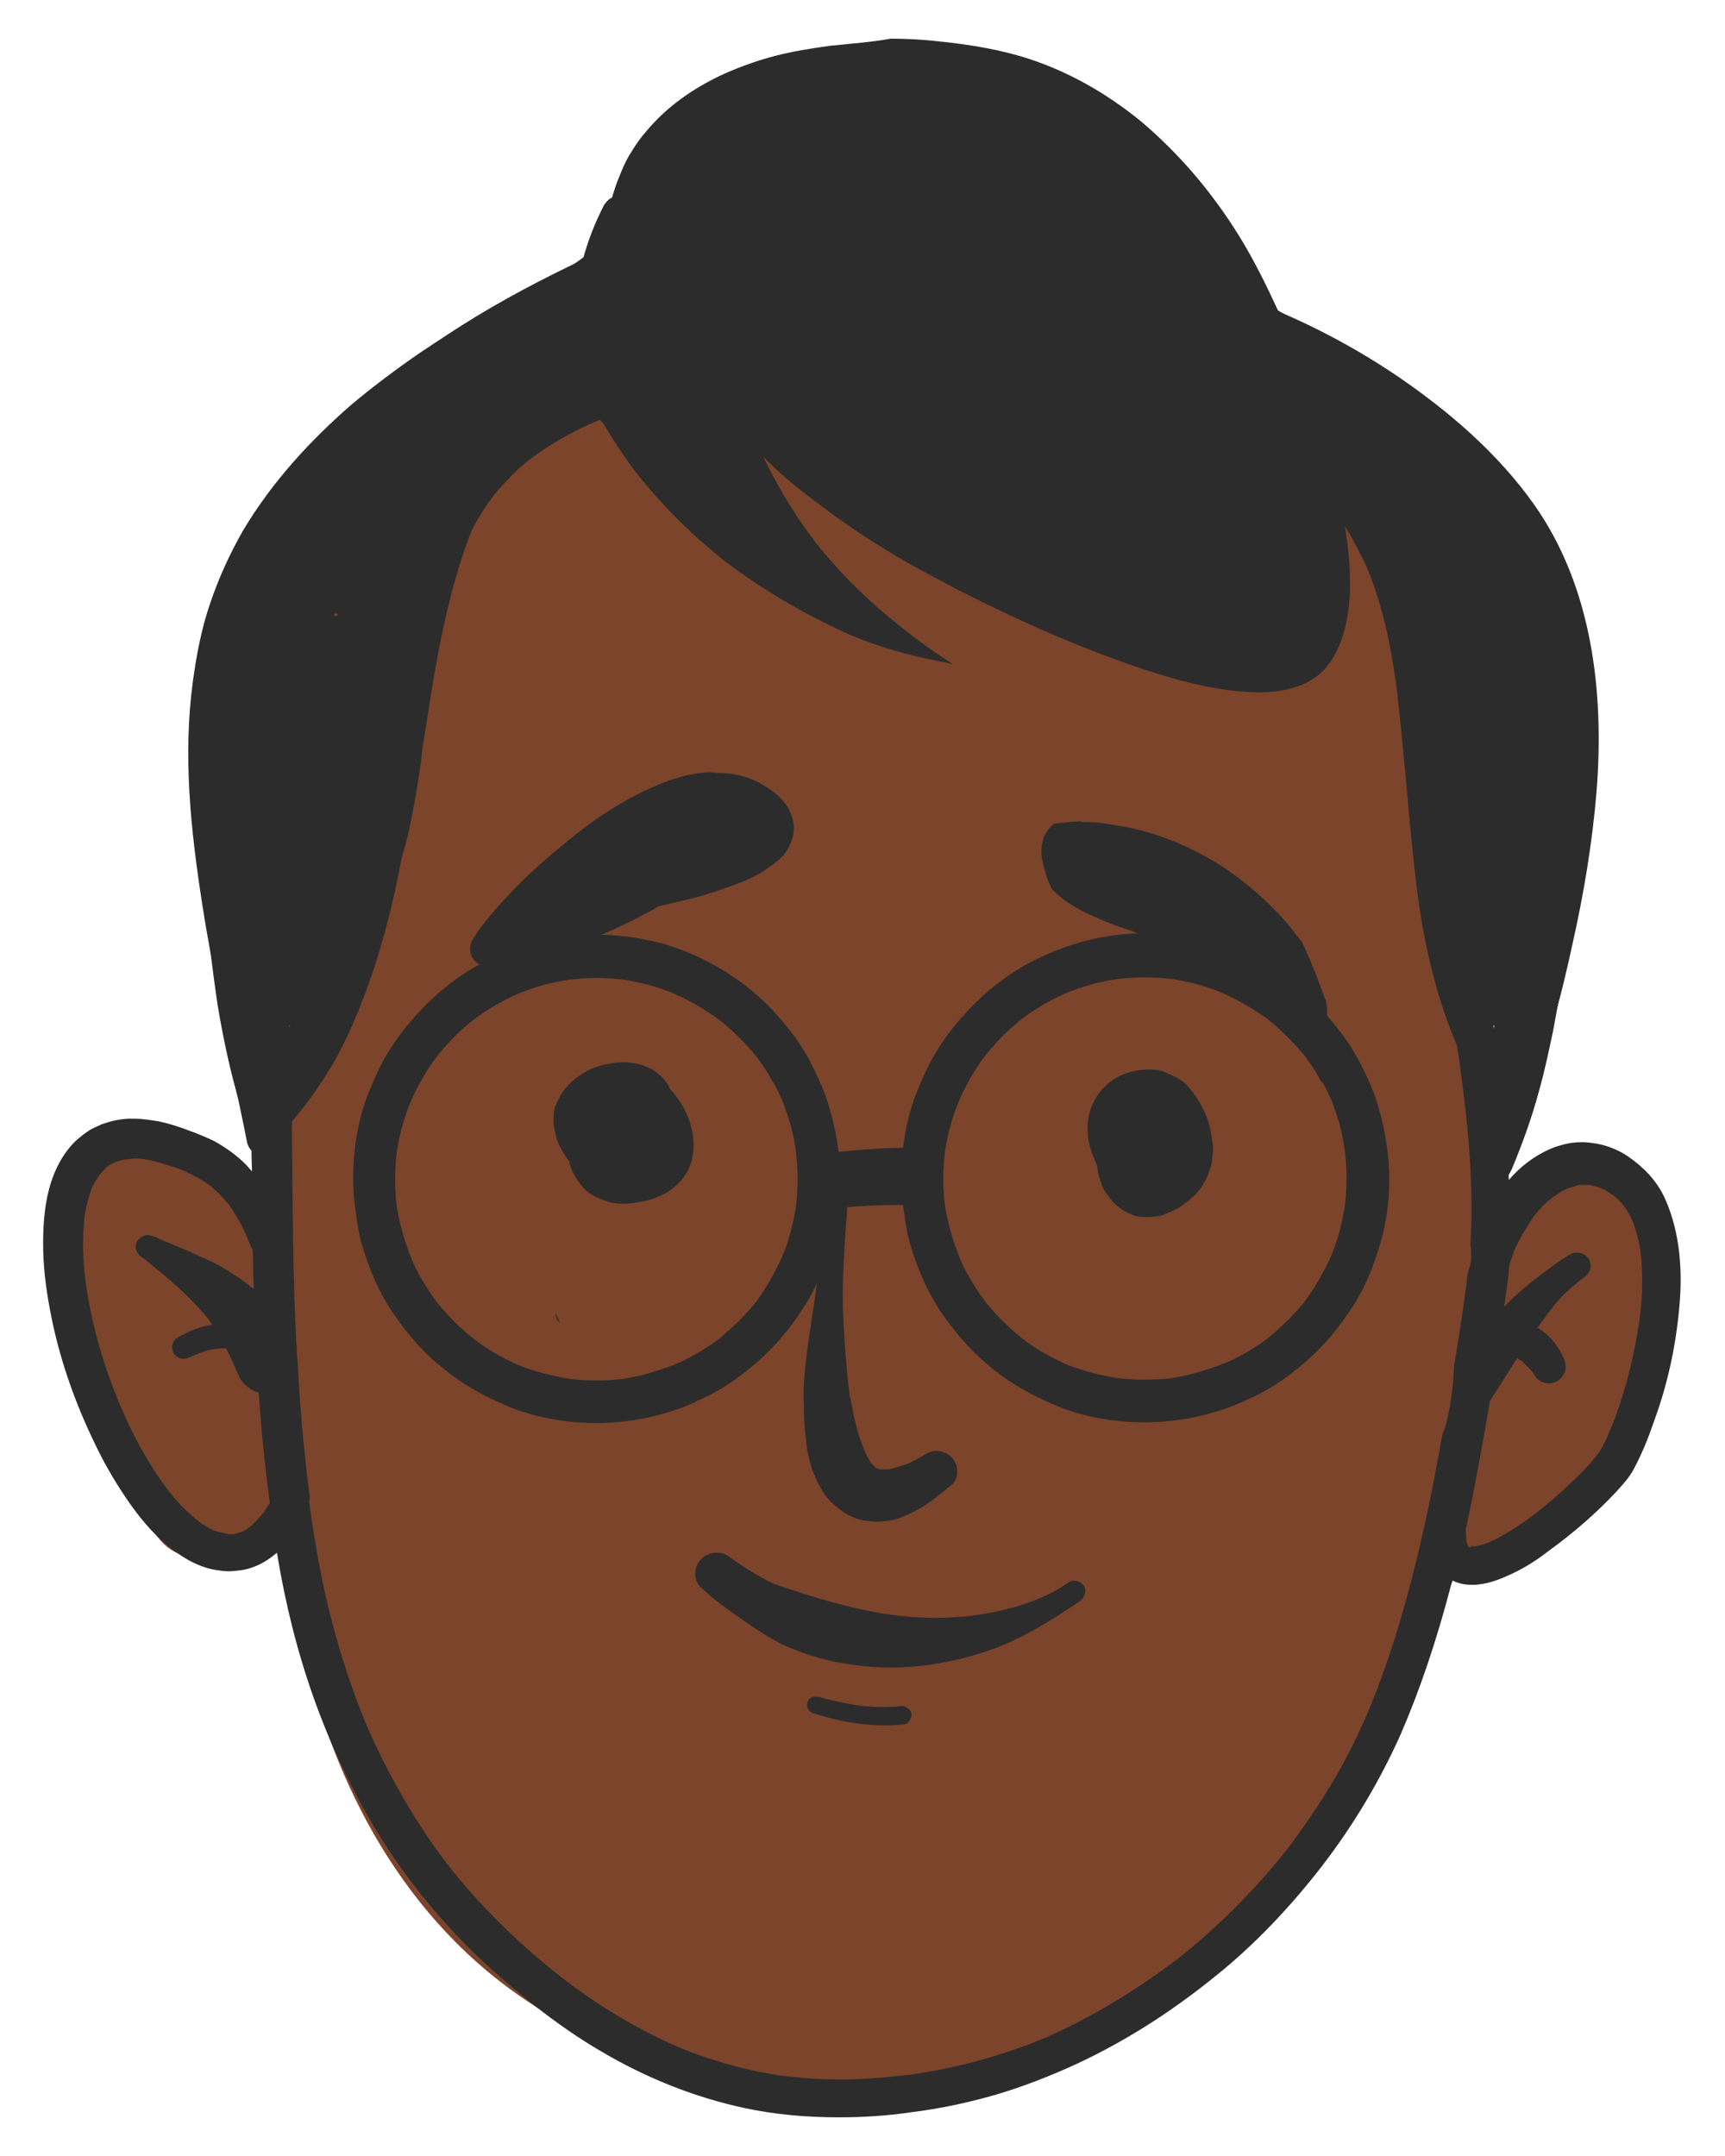 <svg width="24" height="30" viewBox="0 0 24 30" fill="none" xmlns="http://www.w3.org/2000/svg">
<path d="M20.5 7.5L14.5 4L8 5L3.5 9L4 16.5C4 16.5 1.5 15.5 1 16C0.5 16.5 1.5 19.5 2 21L2 21C2.5 22.5 4 21 4 21C4 23.667 5.5 29 11.5 29C17.5 29 19.667 24.5 20 22C23 22 23.5 17.5 23 16.5C22.6 15.7 21 16.5 20.5 17V7.5Z" fill="#7B442B"/>
<path d="M11.541 0.638C11.263 0.677 11.015 0.717 10.787 0.777C10.559 0.836 10.331 0.915 10.082 1.024C9.646 1.223 9.269 1.491 8.991 1.828C8.912 1.917 8.843 2.016 8.783 2.116C8.704 2.235 8.654 2.364 8.614 2.463C8.575 2.552 8.545 2.651 8.515 2.75C8.466 2.77 8.436 2.81 8.406 2.85C8.277 3.098 8.178 3.355 8.109 3.613C7.027 4.129 5.798 4.804 4.806 5.815C4.32 6.311 3.923 6.877 3.625 7.492C3.348 8.057 3.149 8.702 3.02 9.446C2.852 10.378 2.792 11.4 2.862 12.471C2.891 12.957 2.951 13.473 3.03 13.998C3.11 14.475 3.209 14.931 3.338 15.367C3.357 15.447 3.417 15.516 3.496 15.546C3.496 15.794 3.496 16.052 3.506 16.3C3.477 16.27 3.447 16.23 3.417 16.2C3.298 16.081 3.149 15.972 2.99 15.883C2.891 15.833 2.792 15.794 2.693 15.754L2.663 15.744C2.514 15.685 2.356 15.635 2.217 15.605C2.088 15.585 1.979 15.566 1.87 15.566C1.84 15.566 1.81 15.566 1.78 15.566C1.642 15.575 1.522 15.605 1.413 15.645C1.354 15.675 1.294 15.694 1.235 15.734C1.185 15.764 1.126 15.813 1.066 15.863C0.908 16.012 0.779 16.22 0.699 16.488C0.63 16.716 0.6 16.984 0.6 17.301C0.6 17.589 0.63 17.887 0.699 18.244C0.818 18.878 1.036 19.513 1.344 20.138C1.483 20.426 1.642 20.684 1.8 20.912C1.919 21.081 2.108 21.328 2.346 21.517C2.574 21.705 2.782 21.805 2.99 21.844C3.06 21.854 3.119 21.864 3.179 21.864C3.248 21.864 3.308 21.854 3.387 21.844C3.486 21.824 3.596 21.785 3.705 21.715C3.754 21.686 3.804 21.646 3.853 21.606C3.972 22.33 4.141 22.995 4.359 23.61C4.597 24.284 4.905 24.929 5.262 25.514C5.629 26.109 6.085 26.675 6.601 27.181C6.849 27.419 7.127 27.657 7.434 27.905C7.752 28.153 8.049 28.361 8.357 28.54C8.991 28.916 9.666 29.184 10.36 29.333C10.777 29.422 11.213 29.462 11.669 29.462C11.997 29.462 12.334 29.442 12.671 29.392C13.078 29.343 13.485 29.254 13.862 29.145C14.229 29.035 14.596 28.896 15.002 28.708C15.637 28.41 16.272 28.014 16.897 27.508C17.432 27.081 17.938 26.556 18.404 25.951C18.831 25.395 19.198 24.78 19.486 24.136C19.753 23.52 19.982 22.846 20.19 22.052L20.2 22.023L20.21 21.993C20.289 22.033 20.378 22.052 20.477 22.052H20.487C20.676 22.052 20.854 21.983 21.023 21.904C21.221 21.814 21.4 21.695 21.539 21.586C21.896 21.328 22.213 21.051 22.491 20.753C22.59 20.644 22.689 20.535 22.749 20.406C22.858 20.198 22.947 19.97 23.007 19.791C23.195 19.285 23.314 18.75 23.364 18.194C23.423 17.579 23.344 17.053 23.146 16.637C23.037 16.419 22.868 16.24 22.65 16.091C22.521 16.002 22.372 15.943 22.213 15.913C22.144 15.903 22.084 15.893 22.015 15.893C21.926 15.893 21.826 15.903 21.727 15.933C21.608 15.962 21.479 16.022 21.34 16.111C21.221 16.19 21.102 16.29 20.993 16.419C20.983 16.25 20.973 16.071 20.963 15.883C20.993 15.863 21.013 15.843 21.023 15.813C21.112 15.645 21.172 15.456 21.202 15.268C21.212 15.209 21.221 15.139 21.231 15.07C21.36 14.772 21.469 14.455 21.559 14.147C21.648 13.82 21.727 13.463 21.777 13.066C21.886 12.352 21.916 11.578 21.896 10.775C21.876 10.061 21.797 9.327 21.668 8.583C21.559 7.938 21.321 7.333 20.993 6.827C20.785 6.51 20.517 6.212 20.21 5.934C19.942 5.706 19.644 5.478 19.228 5.21C19.009 5.071 18.791 4.933 18.573 4.804C18.444 4.724 18.325 4.655 18.196 4.575C18.047 4.486 17.909 4.397 17.779 4.318C17.611 3.951 17.442 3.613 17.254 3.306C16.857 2.661 16.391 2.125 15.875 1.689C15.389 1.292 14.873 1.005 14.338 0.826C13.951 0.697 13.505 0.618 12.989 0.568C12.79 0.548 12.592 0.538 12.394 0.538C12.116 0.588 11.828 0.608 11.541 0.638ZM3.486 10.011C3.596 9.237 3.764 8.563 4.012 7.978C4.201 7.541 4.449 7.115 4.736 6.738C5.073 6.311 5.49 5.905 5.966 5.528C6.532 5.101 7.176 4.704 8.009 4.288C8 4.486 8 4.694 8.019 4.893C8.029 4.992 8.039 5.101 8.059 5.2C7.811 5.25 7.583 5.339 7.365 5.458C7.027 5.647 6.73 5.954 6.462 6.361C6.244 6.688 6.065 7.085 5.897 7.601C5.768 7.988 5.659 8.434 5.55 8.979C5.47 9.376 5.411 9.773 5.351 10.16C5.312 10.438 5.262 10.725 5.212 11.003C5.173 11.241 5.113 11.519 5.034 11.796C4.875 12.322 4.697 12.848 4.488 13.344C4.33 13.731 4.181 14.028 4.022 14.296C4.022 14.038 4.012 13.77 4.002 13.512C4.002 13.354 3.873 13.235 3.724 13.235C3.625 13.235 3.526 13.294 3.477 13.393C3.357 12.233 3.348 11.092 3.486 10.011ZM21.172 10.933C21.102 10.547 21.013 10.14 20.914 9.723C20.835 9.406 20.715 8.989 20.557 8.602C20.418 8.265 20.259 7.948 20.071 7.66C19.912 7.412 19.714 7.154 19.466 6.867C19.188 6.549 18.881 6.242 18.583 5.954L18.474 5.845L18.305 5.676C18.256 5.528 18.206 5.379 18.146 5.21L18.345 5.339C18.762 5.587 19.198 5.855 19.585 6.153C19.902 6.401 20.17 6.658 20.388 6.936C20.577 7.184 20.735 7.452 20.864 7.74C20.954 7.968 21.033 8.206 21.092 8.464C21.152 8.731 21.192 9.009 21.231 9.267V9.277V9.287V9.297V9.307V9.327V9.317C21.36 10.358 21.4 11.36 21.331 12.273C21.311 11.846 21.251 11.4 21.172 10.933ZM4.31 20.872V20.852V20.832C4.23 20.208 4.171 19.583 4.141 18.948C4.141 18.918 4.131 18.878 4.131 18.849C4.072 17.807 4.072 16.776 4.062 15.754V15.238C4.538 14.633 4.845 13.949 5.093 13.354C5.222 13.036 5.341 12.699 5.47 12.322C5.54 12.104 5.609 11.876 5.669 11.648C5.748 11.3 5.807 10.953 5.857 10.606L5.867 10.507L5.877 10.418C5.946 10.001 6.006 9.565 6.085 9.148C6.184 8.622 6.333 7.938 6.601 7.283C6.74 6.956 6.899 6.678 7.077 6.45C7.166 6.331 7.266 6.232 7.375 6.133C7.404 5.974 7.504 5.825 7.642 5.746C7.732 5.696 7.831 5.667 7.93 5.667C8.019 5.667 8.109 5.686 8.188 5.726C8.188 5.726 8.198 5.726 8.208 5.726V5.736C8.297 5.786 8.376 5.855 8.426 5.944C8.555 6.162 8.694 6.371 8.853 6.579C9.22 7.045 9.646 7.462 10.112 7.829C10.628 8.216 11.184 8.543 11.779 8.811C12.066 8.93 12.364 9.029 12.661 9.108C12.761 9.138 12.86 9.158 12.959 9.178C12.602 9.009 12.255 8.801 11.937 8.563C11.61 8.305 11.322 8.017 11.065 7.69C10.836 7.392 10.648 7.065 10.499 6.738C10.4 6.49 10.32 6.232 10.271 5.974C10.42 6.153 10.588 6.331 10.767 6.5C10.995 6.718 11.273 6.926 11.62 7.184C11.858 7.353 12.096 7.511 12.324 7.65C12.661 7.859 13.009 8.037 13.306 8.196C13.752 8.424 14.209 8.642 14.675 8.841C15.24 9.079 15.716 9.257 16.173 9.396C16.698 9.555 17.105 9.624 17.482 9.634H17.522C17.799 9.634 18.186 9.575 18.424 9.317C18.553 9.178 18.652 8.979 18.712 8.741C18.762 8.533 18.791 8.305 18.781 8.017C18.781 7.809 18.752 7.591 18.712 7.323C18.831 7.511 18.93 7.71 19.019 7.898C19.267 8.493 19.377 9.138 19.446 9.684V9.704V9.723C19.446 9.713 19.446 9.713 19.446 9.704C19.495 10.13 19.535 10.576 19.575 11.003C19.614 11.479 19.664 11.965 19.724 12.451C19.833 13.255 20.011 13.939 20.269 14.544C20.299 14.703 20.319 14.871 20.339 15.03C20.458 15.923 20.497 16.647 20.458 17.321C20.468 17.361 20.468 17.401 20.468 17.44C20.468 17.46 20.468 17.49 20.468 17.51C20.468 17.569 20.448 17.639 20.428 17.688C20.428 17.698 20.428 17.708 20.418 17.718V17.728C20.408 17.787 20.408 17.847 20.398 17.906C20.349 18.283 20.289 18.66 20.23 19.007C20.22 19.305 20.18 19.593 20.101 19.88C20.091 19.9 20.081 19.93 20.071 19.95C20.011 20.257 19.962 20.555 19.902 20.842C19.654 22.033 19.386 22.975 19.039 23.808C18.89 24.155 18.732 24.473 18.563 24.76C18.375 25.078 18.166 25.385 17.938 25.693C17.482 26.278 16.956 26.804 16.381 27.26C15.776 27.716 15.151 28.093 14.506 28.371C13.921 28.609 13.306 28.777 12.681 28.867C12.344 28.906 12.007 28.936 11.689 28.936C11.421 28.936 11.154 28.916 10.906 28.887C10.4 28.817 9.904 28.678 9.428 28.48C8.882 28.242 8.327 27.915 7.791 27.498C7.186 27.022 6.66 26.496 6.224 25.941C5.778 25.355 5.411 24.711 5.103 24.016C4.915 23.56 4.746 23.064 4.617 22.558C4.488 22.072 4.389 21.537 4.3 20.892V20.902V20.882L4.31 20.872ZM20.676 13.611C20.666 13.542 20.606 13.483 20.547 13.443C20.527 13.433 20.497 13.423 20.477 13.413C20.388 13.066 20.319 12.689 20.259 12.273C20.2 11.836 20.16 11.39 20.12 10.953C20.101 10.685 20.071 10.418 20.041 10.15C19.972 9.456 19.872 8.722 19.644 8.027L19.634 8.007L19.624 7.978C19.773 8.216 19.902 8.464 20.011 8.722C20.2 9.178 20.329 9.654 20.438 10.1C20.557 10.566 20.646 11.062 20.715 11.578C20.795 12.173 20.835 12.758 20.835 13.324C20.835 13.611 20.825 13.909 20.795 14.207C20.795 14.246 20.785 14.286 20.785 14.316C20.755 14.088 20.715 13.85 20.676 13.611ZM3.139 21.338C3.09 21.328 3.04 21.319 2.981 21.299C2.901 21.259 2.822 21.219 2.752 21.16C2.614 21.051 2.475 20.912 2.336 20.733C2.088 20.406 1.87 20.019 1.671 19.553C1.433 18.988 1.275 18.422 1.195 17.867C1.146 17.51 1.146 17.212 1.175 16.934C1.195 16.786 1.235 16.657 1.275 16.538C1.304 16.468 1.344 16.409 1.384 16.349C1.413 16.309 1.453 16.28 1.483 16.24C1.522 16.21 1.562 16.19 1.602 16.171C1.651 16.151 1.701 16.141 1.761 16.131C1.8 16.131 1.84 16.121 1.87 16.121C1.919 16.121 1.969 16.121 2.018 16.131C2.177 16.161 2.346 16.21 2.534 16.28C2.683 16.349 2.802 16.409 2.911 16.488C3.01 16.567 3.1 16.657 3.179 16.756C3.278 16.895 3.367 17.044 3.437 17.212C3.447 17.242 3.457 17.262 3.467 17.291C3.486 17.331 3.496 17.361 3.516 17.391C3.526 17.936 3.546 18.402 3.566 18.839C3.605 19.563 3.665 20.257 3.754 20.912C3.724 20.961 3.695 21.001 3.665 21.051C3.605 21.12 3.546 21.18 3.486 21.239C3.447 21.269 3.407 21.299 3.357 21.319C3.318 21.328 3.288 21.338 3.248 21.348C3.229 21.348 3.209 21.348 3.189 21.348C3.179 21.348 3.159 21.338 3.139 21.338ZM20.458 21.527H20.438L20.428 21.517C20.428 21.507 20.418 21.497 20.418 21.497C20.408 21.467 20.398 21.438 20.398 21.408C20.398 21.358 20.388 21.309 20.398 21.259C20.487 20.852 20.567 20.416 20.656 19.92C20.725 19.533 20.785 19.156 20.825 18.869L20.854 18.66C20.904 18.373 20.944 18.075 20.983 17.777C20.993 17.718 20.993 17.648 21.003 17.589C21.023 17.529 21.043 17.48 21.063 17.41C21.142 17.232 21.241 17.073 21.34 16.924C21.43 16.815 21.509 16.726 21.608 16.657C21.678 16.607 21.737 16.567 21.807 16.538C21.866 16.518 21.916 16.508 21.965 16.488C21.985 16.488 22.005 16.488 22.035 16.488C22.055 16.488 22.084 16.488 22.104 16.488C22.154 16.498 22.203 16.508 22.263 16.528C22.332 16.557 22.392 16.597 22.451 16.637C22.501 16.677 22.55 16.726 22.59 16.776C22.64 16.845 22.689 16.924 22.719 17.004C22.769 17.143 22.808 17.282 22.828 17.44C22.858 17.728 22.858 18.035 22.808 18.383C22.729 18.908 22.6 19.424 22.402 19.9C22.352 20.019 22.293 20.158 22.203 20.267C22.094 20.406 21.975 20.525 21.876 20.614C21.727 20.763 21.559 20.902 21.39 21.041C21.142 21.229 20.924 21.368 20.725 21.457C20.656 21.487 20.587 21.507 20.517 21.517C20.507 21.517 20.487 21.517 20.477 21.517L20.458 21.527Z" fill="#2C2C2C"/>
<path d="M9.993 5.488C9.924 5.508 9.864 5.557 9.834 5.617C9.805 5.676 9.785 5.766 9.805 5.825C9.953 6.232 10.132 6.629 10.34 7.006C10.539 7.372 10.777 7.71 11.035 8.027C11.263 8.315 11.521 8.573 11.798 8.821C12.076 8.94 12.374 9.039 12.661 9.108C12.86 9.158 13.048 9.198 13.246 9.237C13.236 9.227 13.227 9.217 13.207 9.207C12.989 9.069 12.78 8.92 12.582 8.761C12.126 8.404 11.699 7.997 11.342 7.541C10.985 7.075 10.697 6.559 10.469 6.024C10.42 5.905 10.37 5.785 10.33 5.666C10.301 5.597 10.271 5.538 10.201 5.508C10.162 5.488 10.112 5.468 10.062 5.468C10.033 5.478 10.013 5.478 9.993 5.488Z" fill="#2C2C2C"/>
<path d="M17.254 5.111C17.214 5.25 17.303 5.418 17.442 5.448C17.69 5.508 17.928 5.577 18.166 5.676C18.464 5.805 18.742 5.964 19 6.162C19.258 6.371 19.495 6.609 19.704 6.867C19.952 7.194 20.15 7.561 20.319 7.938C20.547 8.503 20.696 9.098 20.785 9.693C20.894 10.507 20.884 11.33 20.775 12.143C20.726 12.54 20.646 12.927 20.527 13.314C20.477 13.453 20.577 13.611 20.715 13.651C20.864 13.691 21.003 13.601 21.053 13.463C21.152 13.145 21.221 12.828 21.271 12.501C21.311 12.233 21.35 11.955 21.37 11.687C21.42 11.152 21.41 10.616 21.37 10.08C21.281 8.999 21.003 7.908 20.428 6.976C20.279 6.728 20.101 6.5 19.912 6.281C19.724 6.063 19.495 5.875 19.267 5.696C18.771 5.319 18.196 5.071 17.591 4.942C17.571 4.932 17.541 4.932 17.522 4.932C17.403 4.913 17.294 4.992 17.254 5.111ZM19.684 6.837C19.684 6.847 19.694 6.847 19.694 6.857C19.684 6.847 19.684 6.837 19.684 6.837ZM20.775 9.644C20.775 9.664 20.775 9.674 20.785 9.693C20.785 9.684 20.785 9.664 20.775 9.644ZM20.785 9.693C20.785 9.703 20.785 9.703 20.785 9.713C20.785 9.713 20.785 9.703 20.785 9.693Z" fill="#2C2C2C"/>
<path d="M18.087 5.686C17.988 5.786 17.978 5.974 18.087 6.073C18.563 6.49 19 6.946 19.396 7.452C19.674 7.819 19.932 8.206 20.16 8.612C20.23 8.741 20.408 8.781 20.537 8.712C20.666 8.632 20.706 8.464 20.636 8.335C20.349 7.839 20.031 7.363 19.664 6.916C19.307 6.48 18.91 6.073 18.484 5.696C18.424 5.647 18.365 5.617 18.295 5.617C18.206 5.607 18.137 5.637 18.087 5.686Z" fill="#2C2C2C"/>
<path d="M18.474 5.557C18.424 5.607 18.395 5.676 18.395 5.746C18.395 5.825 18.424 5.885 18.474 5.934C18.682 6.172 18.891 6.42 19.089 6.678C19.515 7.243 19.912 7.839 20.19 8.493C20.22 8.553 20.289 8.602 20.349 8.622C20.418 8.642 20.497 8.632 20.557 8.592C20.616 8.553 20.666 8.493 20.686 8.434C20.686 8.414 20.696 8.384 20.696 8.364C20.696 8.315 20.686 8.265 20.656 8.225C20.24 7.233 19.565 6.371 18.861 5.557C18.811 5.508 18.742 5.478 18.672 5.478C18.603 5.478 18.524 5.508 18.474 5.557ZM19.109 6.718C19.109 6.728 19.119 6.728 19.119 6.738C19.119 6.728 19.109 6.718 19.109 6.718Z" fill="#2C2C2C"/>
<path d="M19.396 6.242C19.337 6.282 19.287 6.341 19.267 6.401C19.247 6.47 19.257 6.549 19.297 6.609C19.307 6.629 19.327 6.649 19.337 6.668C19.366 6.698 19.406 6.728 19.456 6.738C19.555 6.787 19.654 6.847 19.743 6.906C19.862 7.006 19.971 7.125 20.081 7.244C20.239 7.452 20.358 7.68 20.457 7.918C20.567 8.196 20.656 8.483 20.705 8.771C20.735 8.92 20.904 8.999 21.043 8.96C21.112 8.94 21.172 8.9 21.201 8.831C21.241 8.761 21.241 8.692 21.231 8.622C21.142 8.136 20.973 7.65 20.715 7.224C20.586 7.006 20.438 6.807 20.259 6.639C20.17 6.549 20.061 6.46 19.952 6.391C19.843 6.311 19.723 6.262 19.604 6.212C19.585 6.202 19.565 6.202 19.535 6.202C19.485 6.202 19.436 6.222 19.396 6.242Z" fill="#2C2C2C"/>
<path d="M20.368 7.323C20.319 7.372 20.289 7.442 20.289 7.511C20.289 7.591 20.319 7.65 20.368 7.7C20.388 7.729 20.418 7.749 20.438 7.779C20.527 7.898 20.596 8.027 20.666 8.166C20.755 8.384 20.814 8.612 20.844 8.85C20.874 9.138 20.874 9.425 20.844 9.723C20.834 9.793 20.824 9.852 20.805 9.921C20.785 9.991 20.795 10.06 20.834 10.13C20.874 10.189 20.933 10.239 20.993 10.259C21.132 10.298 21.3 10.209 21.33 10.07C21.38 9.842 21.4 9.624 21.41 9.396C21.42 9.148 21.39 8.89 21.35 8.642C21.271 8.156 21.072 7.69 20.745 7.323C20.695 7.273 20.626 7.243 20.557 7.243C20.497 7.243 20.418 7.273 20.368 7.323ZM20.646 8.136C20.646 8.146 20.656 8.146 20.656 8.156C20.646 8.146 20.646 8.136 20.646 8.136ZM20.834 9.743C20.834 9.753 20.834 9.763 20.834 9.773C20.834 9.763 20.834 9.753 20.834 9.743Z" fill="#2C2C2C"/>
<path d="M19.575 7.134C19.426 7.174 19.347 7.323 19.386 7.472C19.595 8.245 19.813 9.009 19.932 9.803C19.991 10.269 20.011 10.745 19.962 11.211C19.952 11.281 19.991 11.36 20.041 11.4C20.09 11.449 20.16 11.479 20.229 11.479C20.299 11.479 20.368 11.449 20.418 11.4C20.477 11.34 20.487 11.281 20.497 11.211C20.576 10.556 20.507 9.892 20.388 9.247C20.269 8.593 20.081 7.958 19.912 7.323C19.882 7.204 19.763 7.125 19.644 7.125C19.624 7.125 19.605 7.134 19.575 7.134Z" fill="#2C2C2C"/>
<path d="M19.446 7.73C19.377 7.75 19.317 7.789 19.287 7.859C19.258 7.918 19.238 8.007 19.258 8.067C19.476 8.583 19.635 9.118 19.764 9.654C19.883 10.17 19.972 10.695 20.041 11.231C20.041 11.221 20.041 11.211 20.041 11.201C20.041 11.221 20.051 11.241 20.051 11.261C20.051 11.271 20.051 11.271 20.051 11.281C20.051 11.281 20.051 11.281 20.051 11.271C20.15 12.015 20.22 12.758 20.319 13.502C20.319 13.522 20.329 13.552 20.329 13.572C20.339 13.621 20.369 13.661 20.398 13.691C20.448 13.741 20.517 13.77 20.587 13.77C20.656 13.77 20.726 13.741 20.775 13.691C20.825 13.641 20.864 13.562 20.855 13.502C20.726 12.57 20.646 11.628 20.497 10.695C20.349 9.753 20.131 8.821 19.764 7.928C19.734 7.859 19.704 7.809 19.635 7.769C19.595 7.75 19.545 7.73 19.496 7.73C19.496 7.72 19.476 7.72 19.446 7.73ZM20.051 11.261C20.051 11.251 20.051 11.261 20.051 11.261C20.051 11.241 20.051 11.231 20.051 11.221C20.051 11.241 20.051 11.251 20.051 11.261Z" fill="#2C2C2C"/>
<path d="M20.12 10.15C19.991 10.229 19.952 10.388 20.021 10.527C20.051 10.596 20.091 10.666 20.12 10.725C20.309 11.182 20.418 11.668 20.487 12.154C20.547 12.6 20.577 13.066 20.517 13.512C20.507 13.572 20.497 13.632 20.487 13.681C20.458 13.83 20.527 13.979 20.676 14.018C20.815 14.058 20.983 13.969 21.013 13.83C21.142 13.235 21.093 12.62 21.013 12.025C20.974 11.707 20.904 11.4 20.825 11.092C20.745 10.805 20.636 10.517 20.497 10.239C20.448 10.15 20.358 10.11 20.259 10.11C20.21 10.12 20.16 10.13 20.12 10.15ZM20.11 10.696C20.11 10.706 20.12 10.706 20.12 10.715C20.11 10.706 20.11 10.706 20.11 10.696ZM20.487 12.193C20.487 12.203 20.487 12.213 20.487 12.223C20.497 12.213 20.497 12.203 20.487 12.193Z" fill="#2C2C2C"/>
<path d="M20.715 10.646C20.576 10.685 20.487 10.834 20.527 10.983C20.606 11.261 20.666 11.548 20.705 11.836C20.775 12.361 20.795 12.897 20.725 13.433C20.705 13.601 20.666 13.77 20.616 13.939C20.576 14.078 20.666 14.236 20.805 14.276C20.953 14.316 21.102 14.226 21.142 14.087C21.291 13.572 21.32 13.016 21.3 12.481C21.291 12.193 21.251 11.905 21.211 11.627C21.172 11.37 21.112 11.102 21.043 10.844C21.013 10.725 20.894 10.646 20.775 10.646C20.755 10.646 20.735 10.646 20.715 10.646ZM20.705 11.876C20.705 11.885 20.705 11.885 20.705 11.895C20.705 11.885 20.705 11.876 20.705 11.876ZM20.725 13.393C20.725 13.403 20.725 13.403 20.725 13.413C20.725 13.413 20.725 13.403 20.725 13.393Z" fill="#2C2C2C"/>
<path d="M21.102 10.457C21.033 10.477 20.973 10.517 20.944 10.586C20.904 10.656 20.904 10.725 20.914 10.795C20.934 10.924 20.953 11.043 20.973 11.171C21.053 11.767 21.072 12.372 21.003 12.967C20.963 13.264 20.894 13.552 20.795 13.83C20.745 13.969 20.854 14.127 20.983 14.167C21.053 14.187 21.132 14.177 21.191 14.137C21.261 14.098 21.291 14.048 21.32 13.979C21.509 13.453 21.578 12.887 21.588 12.322C21.598 11.757 21.539 11.201 21.439 10.646C21.43 10.576 21.37 10.517 21.311 10.487C21.271 10.467 21.221 10.447 21.172 10.447C21.152 10.447 21.132 10.447 21.102 10.457Z" fill="#2C2C2C"/>
<path d="M19.506 6.351C19.406 6.45 19.396 6.639 19.506 6.738C19.694 6.916 19.872 7.105 20.031 7.303C20.309 7.67 20.537 8.067 20.716 8.494C20.974 9.118 21.132 9.773 21.221 10.438C21.35 11.439 21.331 12.451 21.202 13.453C21.142 13.86 21.073 14.266 20.974 14.673C20.854 15.169 20.706 15.655 20.507 16.121C20.477 16.181 20.497 16.27 20.537 16.329C20.577 16.389 20.636 16.439 20.696 16.458C20.765 16.478 20.845 16.468 20.904 16.429C20.974 16.389 21.003 16.329 21.033 16.27C21.182 15.913 21.311 15.556 21.41 15.189C21.489 14.911 21.549 14.623 21.608 14.346C21.727 13.731 21.807 13.106 21.846 12.471C21.876 11.836 21.866 11.201 21.797 10.567C21.727 9.932 21.598 9.307 21.39 8.712C21.083 7.829 20.596 7.006 19.912 6.371C19.853 6.321 19.783 6.292 19.714 6.292C19.634 6.282 19.565 6.301 19.506 6.351ZM21.231 10.438C21.231 10.448 21.231 10.457 21.231 10.477C21.231 10.457 21.231 10.448 21.231 10.438Z" fill="#2C2C2C"/>
<path d="M16.817 4.268C16.797 4.337 16.807 4.417 16.847 4.476C16.887 4.536 16.946 4.575 17.006 4.605C17.184 4.665 17.363 4.734 17.531 4.803C18.275 5.121 18.98 5.528 19.624 6.023C20.051 6.351 20.438 6.728 20.775 7.144C20.983 7.422 21.162 7.72 21.301 8.037C21.469 8.444 21.578 8.88 21.638 9.317C21.737 10.09 21.697 10.864 21.598 11.638C21.519 12.203 21.41 12.758 21.281 13.314C21.211 13.582 21.142 13.859 21.072 14.127C20.983 14.454 20.894 14.782 20.775 15.099C20.745 15.169 20.765 15.248 20.805 15.307C20.844 15.367 20.904 15.417 20.963 15.437C21.033 15.456 21.112 15.446 21.172 15.407C21.241 15.367 21.271 15.307 21.301 15.248C21.439 14.881 21.539 14.504 21.638 14.127C21.727 13.8 21.806 13.473 21.876 13.145C22.035 12.441 22.154 11.727 22.213 11.013C22.322 9.634 22.154 8.166 21.34 7.015C20.834 6.301 20.15 5.716 19.436 5.23C18.732 4.754 17.958 4.367 17.154 4.089C17.135 4.079 17.105 4.079 17.085 4.079C16.956 4.06 16.847 4.149 16.817 4.268ZM19.595 5.994C19.604 6.004 19.614 6.014 19.624 6.014C19.614 6.004 19.604 5.994 19.595 5.994ZM21.638 9.257C21.638 9.267 21.638 9.287 21.648 9.297C21.638 9.287 21.638 9.277 21.638 9.257Z" fill="#2C2C2C"/>
<path d="M7.989 5.151C7.811 5.161 7.622 5.2 7.454 5.26C7.384 5.28 7.325 5.319 7.295 5.389C7.255 5.448 7.246 5.528 7.265 5.597C7.285 5.657 7.325 5.706 7.365 5.746C7.335 5.766 7.315 5.776 7.285 5.796C6.928 6.034 6.601 6.321 6.313 6.649C6.006 6.996 5.748 7.373 5.51 7.769C5.371 8.007 5.242 8.245 5.113 8.484C4.974 8.741 4.845 9.009 4.716 9.277C4.686 9.346 4.667 9.416 4.686 9.485C4.706 9.555 4.746 9.614 4.815 9.644C4.875 9.684 4.954 9.694 5.024 9.674C5.083 9.654 5.163 9.614 5.182 9.545C5.381 9.108 5.609 8.682 5.847 8.255C6.035 7.918 6.234 7.601 6.472 7.293C6.73 6.966 7.007 6.678 7.335 6.42C7.642 6.182 7.98 5.994 8.337 5.845C8.426 5.805 8.525 5.776 8.614 5.736C8.684 5.706 8.753 5.667 8.783 5.597C8.852 5.548 8.892 5.468 8.892 5.379C8.892 5.23 8.763 5.111 8.614 5.101C8.585 5.101 8.555 5.101 8.525 5.101C8.356 5.111 8.168 5.131 7.989 5.151Z" fill="#2C2C2C"/>
<path d="M8.287 4.506C7.494 4.933 6.76 5.478 6.105 6.103C5.48 6.698 4.925 7.383 4.478 8.127C4.399 8.255 4.449 8.424 4.577 8.503C4.706 8.583 4.875 8.533 4.954 8.404C5.123 8.117 5.311 7.849 5.51 7.581C6.026 6.926 6.611 6.341 7.265 5.825C7.672 5.508 8.109 5.23 8.565 4.982C8.694 4.913 8.733 4.734 8.664 4.605C8.614 4.516 8.525 4.476 8.426 4.476C8.376 4.466 8.337 4.476 8.287 4.506ZM7.295 5.786L7.285 5.796L7.295 5.786ZM5.53 7.531C5.52 7.541 5.52 7.551 5.51 7.561C5.52 7.551 5.52 7.541 5.53 7.531Z" fill="#2C2C2C"/>
<path d="M8.257 4.09C7.603 4.278 7.028 4.685 6.502 5.121C5.966 5.558 5.49 6.063 5.034 6.579C4.984 6.639 4.954 6.698 4.954 6.768C4.954 6.837 4.984 6.906 5.034 6.956C5.083 7.006 5.153 7.035 5.222 7.035C5.242 7.035 5.272 7.026 5.292 7.026C5.341 7.016 5.381 6.986 5.411 6.956C5.46 6.916 5.51 6.877 5.56 6.837C5.619 6.797 5.669 6.748 5.688 6.678C5.688 6.668 5.688 6.659 5.698 6.649C6.125 6.182 6.591 5.736 7.087 5.339C7.404 5.091 7.742 4.873 8.109 4.714C8.198 4.675 8.297 4.645 8.396 4.615C8.535 4.576 8.624 4.427 8.585 4.278C8.555 4.159 8.436 4.08 8.317 4.08C8.297 4.08 8.277 4.09 8.257 4.09ZM7.117 5.319L7.107 5.329C7.107 5.319 7.117 5.319 7.117 5.319Z" fill="#2C2C2C"/>
<path d="M7.643 4.228C7.345 4.327 7.057 4.456 6.79 4.615C6.502 4.774 6.234 4.972 5.976 5.171C5.451 5.587 4.994 6.103 4.607 6.658C4.231 7.204 3.933 7.809 3.745 8.454C3.655 8.761 3.606 9.088 3.586 9.406C3.566 9.723 3.586 10.031 3.645 10.338C3.645 10.358 3.655 10.388 3.655 10.408C3.685 10.556 3.854 10.636 3.992 10.596C4.141 10.556 4.211 10.408 4.181 10.259C4.161 10.19 4.151 10.11 4.141 10.041C4.102 9.743 4.112 9.446 4.151 9.148C4.211 8.751 4.32 8.374 4.479 8.007C4.687 7.531 4.955 7.085 5.262 6.678C5.609 6.242 5.996 5.845 6.433 5.498C6.77 5.24 7.137 5.012 7.534 4.843C7.613 4.813 7.702 4.774 7.791 4.744C7.861 4.724 7.92 4.684 7.95 4.615C7.99 4.556 8 4.476 7.98 4.407C7.95 4.298 7.831 4.208 7.722 4.208C7.692 4.218 7.672 4.228 7.643 4.228ZM4.488 7.978C4.488 7.987 4.479 7.987 4.479 7.997C4.488 7.997 4.488 7.987 4.488 7.978ZM4.161 9.108V9.128V9.108Z" fill="#2C2C2C"/>
<path d="M5.54 5.954C5.044 6.708 4.528 7.442 4.151 8.245C3.774 9.049 3.506 9.981 3.764 10.864C3.804 11.003 3.953 11.092 4.102 11.053C4.24 11.013 4.34 10.864 4.29 10.715C4.26 10.606 4.231 10.497 4.221 10.388C4.201 10.18 4.201 9.971 4.231 9.763C4.28 9.406 4.399 9.049 4.538 8.712C4.925 7.819 5.49 7.025 6.026 6.212C6.105 6.083 6.056 5.915 5.927 5.835C5.887 5.805 5.837 5.795 5.788 5.795C5.689 5.815 5.599 5.865 5.54 5.954Z" fill="#2C2C2C"/>
<path d="M5.837 6.38C5.629 6.708 5.441 7.045 5.262 7.392C5.004 7.868 4.776 8.364 4.558 8.86C4.369 9.307 4.191 9.773 4.102 10.249C4.062 10.437 4.042 10.636 4.062 10.834C4.072 10.923 4.082 11.003 4.111 11.092C4.151 11.191 4.191 11.271 4.26 11.35C4.3 11.399 4.389 11.429 4.449 11.429C4.518 11.429 4.588 11.399 4.637 11.35C4.687 11.3 4.716 11.231 4.716 11.161C4.716 11.102 4.697 11.052 4.667 11.003C4.667 11.003 4.667 11.003 4.677 11.013C4.657 10.993 4.647 10.963 4.627 10.943C4.617 10.903 4.607 10.874 4.597 10.834C4.588 10.725 4.597 10.606 4.607 10.497C4.637 10.269 4.707 10.041 4.776 9.822C4.865 9.555 4.964 9.287 5.074 9.019C5.074 9.029 5.064 9.039 5.064 9.039C5.064 9.029 5.074 9.019 5.074 9.019C5.083 9.009 5.083 8.989 5.093 8.979C5.093 8.989 5.083 8.999 5.083 9.009C5.282 8.543 5.51 8.087 5.738 7.64C5.917 7.303 6.095 6.976 6.304 6.658C6.383 6.529 6.333 6.361 6.204 6.281C6.165 6.252 6.115 6.242 6.065 6.242C5.976 6.252 5.887 6.301 5.837 6.38ZM5.074 9.019C5.074 9.009 5.074 9.019 5.074 9.019C5.074 9.019 5.083 9.009 5.074 9.019Z" fill="#2C2C2C"/>
<path d="M5.5 7.313C5.262 8.325 5.024 9.346 4.746 10.348C4.706 10.348 4.657 10.358 4.617 10.388C4.558 10.418 4.498 10.487 4.488 10.547C4.409 11.033 4.319 11.529 4.24 12.015C4.23 12.094 4.23 12.153 4.27 12.223C4.31 12.283 4.369 12.332 4.429 12.352C4.577 12.392 4.716 12.302 4.766 12.163C5.282 10.626 5.649 9.039 6.026 7.452C6.055 7.303 5.986 7.154 5.837 7.115C5.817 7.105 5.787 7.105 5.768 7.105C5.649 7.115 5.53 7.194 5.5 7.313Z" fill="#2C2C2C"/>
<path d="M5.262 8.146C5.242 8.196 5.222 8.235 5.212 8.285C5.202 8.295 5.202 8.305 5.192 8.305C5.153 8.364 5.143 8.454 5.163 8.513C5.183 8.573 5.212 8.622 5.262 8.662C5.212 8.989 5.133 9.316 5.054 9.634C4.944 10.1 4.816 10.556 4.696 11.013C4.597 11.389 4.488 11.767 4.379 12.143C4.349 12.262 4.31 12.371 4.28 12.491C4.27 12.52 4.26 12.55 4.26 12.58C4.24 12.669 4.24 12.729 4.28 12.818C4.349 12.947 4.528 12.986 4.657 12.917C4.726 12.877 4.766 12.818 4.786 12.748C4.786 12.739 4.786 12.729 4.786 12.719C4.796 12.659 4.816 12.6 4.835 12.54C4.875 12.391 4.915 12.252 4.954 12.104C5.073 11.667 5.202 11.241 5.311 10.804C5.44 10.338 5.559 9.862 5.669 9.386C5.708 9.197 5.748 8.999 5.788 8.801C5.817 8.642 5.837 8.493 5.837 8.335C5.837 8.275 5.827 8.216 5.797 8.166C5.738 8.077 5.619 8.007 5.52 8.007C5.43 8.007 5.311 8.057 5.262 8.146ZM4.776 12.59C4.776 12.6 4.786 12.6 4.786 12.61C4.786 12.629 4.796 12.659 4.796 12.679C4.796 12.689 4.796 12.689 4.796 12.699C4.796 12.659 4.796 12.629 4.776 12.59Z" fill="#2C2C2C"/>
<path d="M4.28 7.859C4.21 8.047 4.151 8.245 4.091 8.444C4.062 8.364 3.992 8.305 3.913 8.285C3.843 8.265 3.764 8.275 3.704 8.315C3.635 8.355 3.605 8.414 3.575 8.474C3.437 8.841 3.347 9.227 3.308 9.614C3.238 9.971 3.189 10.338 3.159 10.695C3.099 11.449 3.139 12.213 3.288 12.957C3.298 13.026 3.347 13.086 3.407 13.116C3.407 13.255 3.407 13.393 3.407 13.532C3.407 13.681 3.526 13.81 3.685 13.81C3.734 13.81 3.774 13.8 3.814 13.78C3.814 13.85 3.823 13.919 3.823 13.998C3.833 14.117 3.903 14.226 4.022 14.266C4.091 14.286 4.171 14.276 4.23 14.236C4.3 14.197 4.329 14.147 4.359 14.078C4.805 12.957 5.232 11.816 5.47 10.626C5.48 10.556 5.48 10.487 5.44 10.418C5.401 10.358 5.341 10.309 5.282 10.289C5.143 10.249 4.974 10.338 4.944 10.477C4.845 10.953 4.726 11.429 4.577 11.896C4.805 10.904 4.964 9.892 5.321 8.93C5.361 8.821 5.291 8.682 5.192 8.622C5.103 8.573 4.974 8.573 4.885 8.642C4.855 8.612 4.805 8.583 4.766 8.573C4.726 8.563 4.686 8.563 4.647 8.573C4.696 8.384 4.756 8.206 4.815 8.017C4.865 7.878 4.766 7.72 4.627 7.68C4.607 7.67 4.577 7.67 4.557 7.67C4.419 7.66 4.319 7.74 4.28 7.859Z" fill="#2C2C2C"/>
<path d="M8.356 5.23C8.039 5.339 7.732 5.478 7.444 5.647C7.196 5.796 6.958 5.984 6.75 6.192C6.551 6.391 6.383 6.609 6.234 6.847C6.085 7.085 5.966 7.333 5.867 7.591C5.658 8.107 5.549 8.652 5.46 9.198C5.41 9.485 5.371 9.783 5.331 10.071V10.081C5.331 10.1 5.321 10.12 5.321 10.14C5.311 10.2 5.301 10.259 5.291 10.329C5.282 10.378 5.272 10.438 5.272 10.497C5.272 10.517 5.272 10.527 5.262 10.547C5.242 10.695 5.222 10.834 5.202 10.983C5.163 11.281 5.113 11.568 5.053 11.866C4.915 12.56 4.736 13.255 4.468 13.909C4.29 14.316 4.081 14.703 3.814 15.05C3.744 15.139 3.665 15.228 3.585 15.318C3.486 15.427 3.476 15.595 3.585 15.704C3.685 15.804 3.873 15.814 3.972 15.704C4.22 15.437 4.438 15.129 4.627 14.812C4.815 14.485 4.964 14.137 5.093 13.79C5.341 13.116 5.51 12.412 5.629 11.707C5.678 11.41 5.728 11.102 5.768 10.805C5.777 10.725 5.787 10.646 5.797 10.576C5.797 10.557 5.807 10.547 5.807 10.527C5.817 10.467 5.827 10.398 5.837 10.338C5.847 10.289 5.857 10.229 5.857 10.17C5.857 10.16 5.857 10.14 5.867 10.13C5.877 10.051 5.887 9.961 5.897 9.882C5.936 9.595 5.986 9.307 6.035 9.019C6.125 8.563 6.234 8.117 6.412 7.69C6.531 7.412 6.68 7.145 6.859 6.906C7.027 6.698 7.216 6.51 7.424 6.341C7.672 6.153 7.95 6.004 8.237 5.875C8.327 5.835 8.416 5.805 8.495 5.776C8.565 5.756 8.624 5.716 8.654 5.647C8.694 5.587 8.704 5.508 8.684 5.438C8.654 5.329 8.535 5.24 8.426 5.24C8.406 5.21 8.376 5.22 8.356 5.23Z" fill="#2C2C2C"/>
<path d="M8.803 2.602C8.783 2.691 8.754 2.78 8.724 2.86C8.674 2.969 8.615 3.078 8.535 3.177C8.416 3.326 8.287 3.455 8.139 3.564C7.682 3.911 7.157 4.139 6.661 4.407C6.373 4.556 6.105 4.734 5.837 4.913C5.52 5.131 5.203 5.369 4.905 5.617C4.32 6.123 3.784 6.708 3.387 7.373C3.199 7.7 3.04 8.047 2.921 8.404C2.802 8.751 2.733 9.118 2.683 9.485C2.544 10.517 2.653 11.549 2.812 12.57C2.892 13.086 2.991 13.602 3.09 14.118C3.139 14.405 3.189 14.683 3.249 14.971C3.308 15.278 3.378 15.586 3.437 15.893C3.467 16.042 3.635 16.121 3.774 16.081C3.844 16.062 3.903 16.022 3.933 15.953C3.973 15.883 3.973 15.814 3.963 15.744C3.893 15.397 3.824 15.06 3.754 14.713C3.695 14.395 3.635 14.068 3.576 13.741C3.467 13.136 3.358 12.54 3.268 11.935C3.268 11.955 3.278 11.985 3.278 12.005C3.169 11.191 3.12 10.358 3.219 9.535C3.288 9.079 3.397 8.623 3.576 8.196C3.745 7.799 3.963 7.432 4.221 7.095C4.627 6.579 5.093 6.123 5.609 5.726C5.976 5.448 6.353 5.181 6.75 4.962C7.077 4.774 7.424 4.615 7.752 4.437C8.099 4.248 8.426 4.04 8.714 3.762C9.002 3.485 9.22 3.127 9.309 2.731C9.339 2.582 9.269 2.433 9.121 2.393C9.101 2.384 9.071 2.384 9.051 2.384C8.952 2.403 8.833 2.483 8.803 2.602ZM5.649 5.716C5.639 5.716 5.639 5.726 5.629 5.726C5.639 5.726 5.639 5.726 5.649 5.716ZM5.609 5.756L5.599 5.766C5.599 5.756 5.599 5.756 5.609 5.756ZM3.239 9.495C3.239 9.505 3.239 9.505 3.239 9.515C3.239 9.505 3.239 9.505 3.239 9.495Z" fill="#2C2C2C"/>
<path d="M1.909 17.272C1.86 17.351 1.899 17.44 1.969 17.49C1.998 17.51 2.028 17.53 2.058 17.559C2.356 17.797 2.653 18.055 2.891 18.343C3.04 18.551 3.159 18.77 3.258 18.998C3.268 19.018 3.278 19.047 3.288 19.067C3.308 19.107 3.318 19.137 3.337 19.176C3.377 19.246 3.437 19.295 3.496 19.335C3.605 19.395 3.724 19.414 3.843 19.384C3.952 19.355 4.052 19.275 4.111 19.176C4.121 19.146 4.141 19.117 4.151 19.077C4.121 18.968 4.111 18.859 4.131 18.75C4.101 18.68 4.072 18.611 4.032 18.541C3.992 18.462 3.943 18.383 3.883 18.313C3.824 18.234 3.764 18.165 3.704 18.095C3.645 18.036 3.576 17.976 3.516 17.927C3.387 17.817 3.248 17.728 3.099 17.639C2.951 17.55 2.782 17.48 2.613 17.411C2.633 17.421 2.653 17.43 2.673 17.43C2.534 17.371 2.385 17.311 2.246 17.252C2.207 17.232 2.167 17.212 2.127 17.202C2.098 17.192 2.068 17.183 2.038 17.183C1.989 17.202 1.939 17.222 1.909 17.272Z" fill="#2C2C2C"/>
<path d="M2.971 18.432C2.792 18.452 2.633 18.521 2.475 18.611C2.395 18.65 2.375 18.749 2.415 18.829C2.465 18.908 2.554 18.928 2.633 18.888C2.663 18.878 2.693 18.858 2.723 18.849C2.822 18.809 2.911 18.779 3.01 18.769C3.1 18.759 3.179 18.759 3.268 18.769C3.308 18.779 3.348 18.779 3.377 18.789C3.467 18.809 3.556 18.759 3.576 18.67C3.596 18.581 3.546 18.491 3.457 18.472C3.377 18.452 3.298 18.442 3.219 18.432C3.189 18.432 3.159 18.432 3.139 18.432C3.1 18.422 3.03 18.432 2.971 18.432Z" fill="#2C2C2C"/>
<path d="M21.836 17.46C21.668 17.559 21.519 17.678 21.36 17.797C21.192 17.926 21.043 18.065 20.894 18.214C20.745 18.372 20.606 18.551 20.468 18.73C20.388 18.829 20.319 18.938 20.239 19.047C20.23 19.245 20.21 19.444 20.17 19.642C20.19 19.662 20.21 19.672 20.23 19.692C20.309 19.731 20.398 19.751 20.477 19.721C20.567 19.701 20.626 19.642 20.676 19.573C20.973 19.126 21.241 18.66 21.569 18.233C21.628 18.154 21.688 18.085 21.757 18.015C21.826 17.946 21.906 17.877 21.995 17.807L22.035 17.777C22.074 17.747 22.104 17.718 22.124 17.668C22.134 17.619 22.134 17.569 22.104 17.519C22.064 17.46 22.005 17.43 21.936 17.43C21.896 17.43 21.866 17.44 21.836 17.46ZM21.975 17.817C21.965 17.817 21.965 17.827 21.955 17.827C21.965 17.827 21.975 17.827 21.975 17.817ZM21.608 18.184C21.608 18.194 21.598 18.194 21.598 18.204C21.598 18.194 21.598 18.194 21.608 18.184Z" fill="#2C2C2C"/>
<path d="M20.795 18.521C20.755 18.66 20.845 18.779 20.963 18.829C20.983 18.839 20.993 18.839 21.013 18.849C21.073 18.878 21.122 18.908 21.172 18.938C21.221 18.988 21.271 19.037 21.321 19.087C21.331 19.107 21.34 19.116 21.35 19.136C21.42 19.245 21.549 19.285 21.668 19.216C21.717 19.186 21.757 19.136 21.777 19.077C21.797 19.017 21.777 18.958 21.757 18.898C21.698 18.769 21.618 18.65 21.509 18.561C21.39 18.462 21.251 18.392 21.102 18.343C21.082 18.333 21.063 18.333 21.033 18.333C20.924 18.333 20.825 18.412 20.795 18.521Z" fill="#2C2C2C"/>
<path d="M8.595 15.089C8.575 15.119 8.545 15.149 8.525 15.189C8.446 15.288 8.327 15.357 8.218 15.437C8.158 15.476 8.089 15.506 8.019 15.516C7.999 15.526 7.99 15.526 7.97 15.536C7.93 15.635 7.91 15.734 7.9 15.843C7.89 15.952 7.9 16.061 7.92 16.171C7.95 16.299 8.019 16.409 8.099 16.508C8.178 16.607 8.297 16.666 8.416 16.706C8.565 16.766 8.733 16.756 8.892 16.726C9.16 16.686 9.408 16.557 9.547 16.329C9.666 16.131 9.676 15.873 9.606 15.645C9.547 15.437 9.418 15.238 9.259 15.089C9.229 15.06 9.2 15.04 9.17 15.02C9.011 15.139 8.793 15.169 8.595 15.089Z" fill="#2C2C2C"/>
<path d="M8.218 15.437C8.158 15.476 8.089 15.506 8.019 15.516C8.019 15.516 8.009 15.516 8.009 15.526C8.009 15.655 8.019 15.784 8.059 15.903C8.119 16.101 8.228 16.27 8.376 16.419C8.426 16.468 8.495 16.468 8.545 16.419C8.595 16.369 8.595 16.29 8.545 16.25C8.515 16.22 8.486 16.191 8.466 16.161C8.426 16.111 8.396 16.062 8.376 16.002C8.347 15.933 8.327 15.873 8.317 15.794C8.307 15.714 8.307 15.625 8.317 15.546C8.327 15.476 8.347 15.417 8.367 15.347C8.307 15.377 8.267 15.407 8.218 15.437Z" fill="#2C2C2C"/>
<path d="M15.349 15.496C15.24 15.685 15.24 15.913 15.3 16.111C15.359 16.32 15.478 16.508 15.657 16.627C15.825 16.756 16.044 16.786 16.252 16.726C16.361 16.696 16.46 16.627 16.54 16.558C16.619 16.478 16.678 16.369 16.718 16.26C16.748 16.171 16.758 16.062 16.758 15.962C16.758 15.853 16.738 15.744 16.688 15.645C16.649 15.546 16.589 15.457 16.52 15.377C16.5 15.357 16.48 15.338 16.45 15.318C16.371 15.348 16.282 15.367 16.192 15.367C16.053 15.367 15.925 15.338 15.786 15.308C15.687 15.328 15.597 15.328 15.508 15.308C15.438 15.367 15.389 15.427 15.349 15.496Z" fill="#2C2C2C"/>
<path d="M16.183 15.367C16.044 15.367 15.915 15.338 15.776 15.308C15.707 15.318 15.627 15.328 15.558 15.318C15.518 15.348 15.488 15.377 15.459 15.407C15.359 15.526 15.29 15.665 15.27 15.814C15.26 15.883 15.25 15.953 15.25 16.032C15.25 16.111 15.26 16.191 15.27 16.27C15.28 16.329 15.29 16.379 15.31 16.429C15.33 16.498 15.359 16.568 15.409 16.627C15.498 16.766 15.627 16.855 15.776 16.915C15.816 16.925 15.875 16.935 15.915 16.935C15.945 16.935 15.974 16.935 16.004 16.935C16.054 16.925 16.103 16.925 16.153 16.915C16.212 16.895 16.262 16.875 16.322 16.845C16.411 16.806 16.49 16.746 16.559 16.687C16.649 16.617 16.728 16.518 16.778 16.409C16.808 16.349 16.827 16.29 16.847 16.23C16.867 16.161 16.867 16.081 16.877 16.012C16.877 15.972 16.877 15.923 16.867 15.883C16.857 15.804 16.847 15.734 16.827 15.665C16.798 15.546 16.748 15.437 16.689 15.338C16.669 15.298 16.639 15.258 16.609 15.229C16.49 15.318 16.341 15.377 16.183 15.367ZM15.915 16.27C15.905 16.26 15.905 16.26 15.895 16.25C15.885 16.23 15.865 16.201 15.855 16.181C15.835 16.131 15.825 16.081 15.816 16.032C15.816 15.982 15.806 15.943 15.816 15.893C15.816 15.883 15.825 15.863 15.825 15.853C15.845 15.814 15.865 15.784 15.885 15.754C15.905 15.734 15.915 15.714 15.935 15.705C15.945 15.705 15.945 15.705 15.954 15.714C15.964 15.714 15.964 15.725 15.974 15.725C15.984 15.734 15.994 15.744 16.004 15.754C16.024 15.784 16.034 15.804 16.044 15.834C16.064 15.883 16.073 15.923 16.083 15.972C16.083 16.022 16.093 16.072 16.083 16.121C16.073 16.151 16.073 16.181 16.064 16.21L16.054 16.22C16.024 16.24 15.994 16.26 15.954 16.28C15.945 16.28 15.945 16.28 15.935 16.29C15.925 16.28 15.925 16.28 15.915 16.27Z" fill="#2C2C2C"/>
<path d="M15.865 15.298C15.875 15.298 15.885 15.298 15.885 15.298C15.875 15.288 15.875 15.298 15.865 15.298Z" fill="#2C2C2C"/>
<path d="M11.491 16.587C11.501 16.756 11.481 16.934 11.461 17.103C11.432 17.361 11.402 17.629 11.362 17.887C11.313 18.263 11.243 18.64 11.204 19.017C11.184 19.196 11.174 19.374 11.184 19.553C11.184 19.712 11.194 19.87 11.213 20.029C11.223 20.128 11.233 20.218 11.263 20.317C11.283 20.416 11.322 20.505 11.362 20.594C11.422 20.723 11.501 20.852 11.61 20.942C11.67 20.991 11.729 21.041 11.799 21.08C11.848 21.1 11.898 21.13 11.947 21.14C12.007 21.16 12.066 21.16 12.126 21.17C12.205 21.18 12.285 21.17 12.374 21.16C12.443 21.15 12.503 21.13 12.572 21.1C12.681 21.051 12.79 21.001 12.89 20.932C13.009 20.852 13.128 20.753 13.237 20.664C13.336 20.584 13.336 20.426 13.277 20.327C13.197 20.198 13.019 20.148 12.89 20.227C12.81 20.277 12.721 20.327 12.632 20.366C12.543 20.396 12.453 20.426 12.364 20.446C12.324 20.446 12.295 20.446 12.255 20.446C12.235 20.446 12.225 20.436 12.205 20.436C12.195 20.426 12.185 20.426 12.175 20.416C12.156 20.396 12.146 20.386 12.126 20.366C12.086 20.307 12.047 20.237 12.017 20.158C11.928 19.94 11.878 19.712 11.838 19.483C11.838 19.474 11.838 19.454 11.828 19.444C11.828 19.454 11.828 19.454 11.828 19.464C11.789 19.186 11.769 18.908 11.749 18.63C11.729 18.343 11.719 18.065 11.729 17.777C11.739 17.539 11.749 17.311 11.769 17.073C11.779 16.915 11.799 16.756 11.789 16.597C11.789 16.518 11.719 16.448 11.64 16.448C11.561 16.428 11.491 16.498 11.491 16.587Z" fill="#2C2C2C"/>
<path d="M9.755 21.695C9.646 21.805 9.646 21.993 9.755 22.092C9.934 22.261 10.132 22.4 10.331 22.539C10.519 22.668 10.707 22.797 10.916 22.896C11.144 22.995 11.372 23.074 11.62 23.124C11.878 23.173 12.136 23.203 12.394 23.203C12.86 23.203 13.326 23.114 13.762 22.965C14.219 22.806 14.625 22.549 15.022 22.281C15.091 22.231 15.121 22.142 15.082 22.072C15.042 22.003 14.943 21.973 14.873 22.013C14.735 22.112 14.586 22.191 14.437 22.251C14.149 22.37 13.842 22.439 13.544 22.479C13.157 22.529 12.771 22.519 12.394 22.469C12.126 22.43 11.858 22.37 11.6 22.3C11.461 22.261 11.322 22.221 11.193 22.181C11.055 22.132 10.916 22.092 10.777 22.043C10.539 21.933 10.331 21.795 10.122 21.646C10.082 21.616 10.033 21.606 9.983 21.606C9.884 21.606 9.815 21.636 9.755 21.695Z" fill="#2C2C2C"/>
<path d="M11.233 23.689C11.213 23.749 11.253 23.818 11.312 23.838C11.709 23.967 12.136 24.036 12.552 23.997C12.592 23.997 12.622 23.987 12.642 23.957C12.662 23.937 12.681 23.898 12.681 23.868C12.681 23.828 12.671 23.798 12.642 23.779C12.622 23.759 12.582 23.739 12.552 23.739C12.344 23.759 12.136 23.759 11.928 23.729C11.739 23.699 11.56 23.659 11.382 23.61C11.372 23.61 11.362 23.61 11.352 23.61C11.303 23.6 11.253 23.63 11.233 23.689ZM11.898 23.719C11.908 23.719 11.918 23.719 11.928 23.719C11.918 23.719 11.908 23.719 11.898 23.719Z" fill="#2C2C2C"/>
<path d="M15.042 11.429C14.923 11.429 14.804 11.449 14.685 11.459C14.675 11.459 14.665 11.469 14.655 11.469C14.635 11.489 14.616 11.509 14.586 11.539C14.566 11.568 14.556 11.588 14.536 11.618C14.516 11.658 14.507 11.707 14.497 11.747C14.487 11.816 14.487 11.886 14.497 11.945C14.516 12.054 14.546 12.153 14.586 12.263C14.606 12.302 14.616 12.332 14.635 12.372C14.645 12.382 14.665 12.402 14.675 12.411C14.883 12.61 15.151 12.729 15.419 12.838C15.717 12.957 16.024 13.036 16.332 13.126C16.659 13.215 16.986 13.314 17.294 13.443C17.502 13.532 17.71 13.641 17.889 13.78C17.988 13.86 18.077 13.949 18.157 14.048C18.186 14.088 18.206 14.117 18.226 14.157C18.276 14.236 18.355 14.266 18.444 14.246C18.454 14.246 18.464 14.246 18.464 14.236C18.464 14.167 18.464 14.088 18.464 14.018C18.454 13.989 18.454 13.949 18.444 13.919C18.375 13.741 18.315 13.562 18.236 13.383C18.236 13.383 18.236 13.383 18.236 13.373C18.236 13.373 18.236 13.373 18.236 13.383C18.236 13.373 18.226 13.364 18.226 13.354C18.186 13.274 18.157 13.195 18.117 13.116C18.047 13.017 17.968 12.927 17.899 12.838C17.641 12.54 17.343 12.283 17.016 12.064C16.679 11.846 16.312 11.677 15.925 11.568C15.717 11.509 15.508 11.479 15.3 11.449C15.211 11.439 15.121 11.439 15.032 11.439H15.042V11.429ZM17.195 12.967C16.659 12.759 16.084 12.63 15.548 12.402C15.439 12.352 15.33 12.302 15.221 12.233C15.369 12.233 15.518 12.243 15.667 12.263C15.984 12.312 16.292 12.392 16.59 12.511C16.847 12.63 17.095 12.768 17.314 12.937C17.373 12.987 17.433 13.036 17.492 13.086C17.403 13.046 17.294 13.007 17.195 12.967Z" fill="#2C2C2C"/>
<path d="M15.082 12.144C15.062 12.233 15.111 12.342 15.201 12.362C15.24 12.372 15.29 12.382 15.33 12.392C15.33 12.392 15.33 12.392 15.33 12.402C15.339 12.451 15.379 12.501 15.419 12.521C15.637 12.62 15.855 12.699 16.083 12.789C16.53 13.007 16.956 13.275 17.363 13.562C17.422 13.602 17.502 13.582 17.551 13.542C17.611 13.483 17.611 13.384 17.551 13.324C17.452 13.235 17.353 13.156 17.254 13.066C17.254 13.056 17.264 13.056 17.264 13.046C17.313 12.957 17.284 12.848 17.194 12.789C17.055 12.699 16.917 12.62 16.768 12.541C16.609 12.461 16.441 12.382 16.272 12.312C15.954 12.184 15.627 12.084 15.29 12.015C15.28 12.015 15.26 12.015 15.25 12.015C15.171 12.015 15.101 12.065 15.082 12.144Z" fill="#2C2C2C"/>
<path d="M14.585 11.836C14.536 11.886 14.516 11.945 14.516 12.015C14.526 12.035 14.526 12.064 14.536 12.084C14.546 12.114 14.566 12.134 14.585 12.154C14.615 12.193 14.645 12.223 14.685 12.253C14.704 12.273 14.724 12.293 14.744 12.312C14.962 12.511 15.21 12.679 15.478 12.818C15.815 12.997 16.172 13.136 16.52 13.284H16.53C16.53 13.284 16.53 13.284 16.54 13.284C16.54 13.284 16.54 13.284 16.53 13.284C16.53 13.284 16.54 13.284 16.549 13.294C16.956 13.463 17.353 13.651 17.7 13.919C17.799 13.998 17.889 14.088 17.988 14.167C17.998 14.177 18.008 14.187 18.017 14.187C18.027 14.197 18.037 14.197 18.047 14.207C18.087 14.227 18.146 14.217 18.186 14.197C18.256 14.157 18.295 14.038 18.246 13.969C18.236 13.959 18.236 13.949 18.226 13.939C18.285 13.86 18.295 13.741 18.236 13.651C18.156 13.522 18.077 13.393 17.968 13.284C17.869 13.175 17.759 13.086 17.64 13.007C17.422 12.848 17.174 12.749 16.926 12.659C16.807 12.62 16.678 12.58 16.559 12.54C16.272 12.362 15.974 12.183 15.696 11.985C15.627 11.935 15.528 11.975 15.488 12.044C15.458 12.094 15.458 12.154 15.488 12.193C15.319 12.114 15.151 12.015 15.002 11.906C14.972 11.886 14.953 11.866 14.923 11.846L14.913 11.836C14.863 11.796 14.814 11.767 14.754 11.767C14.685 11.767 14.625 11.796 14.585 11.836ZM14.923 11.856C14.933 11.866 14.943 11.866 14.943 11.876C14.943 11.866 14.933 11.866 14.923 11.856Z" fill="#2C2C2C"/>
<path d="M9.616 10.775C9.507 10.795 9.398 10.834 9.299 10.864C9.061 10.953 8.833 11.062 8.604 11.201C8.366 11.34 8.148 11.499 7.94 11.668C7.741 11.826 7.543 11.995 7.365 12.163C7.206 12.312 7.047 12.481 6.898 12.649C6.779 12.788 6.66 12.927 6.571 13.086C6.531 13.155 6.531 13.245 6.571 13.324C6.611 13.393 6.69 13.453 6.769 13.443C7.523 13.354 8.257 13.096 8.932 12.739C9.011 12.699 9.09 12.659 9.16 12.61C9.338 12.57 9.517 12.53 9.705 12.481C9.884 12.431 10.053 12.372 10.221 12.312C10.38 12.253 10.539 12.183 10.677 12.084C10.796 12.005 10.925 11.905 10.985 11.767C11.025 11.687 11.044 11.608 11.044 11.519C11.044 11.429 11.015 11.34 10.975 11.261C10.896 11.112 10.747 10.993 10.598 10.914C10.419 10.805 10.201 10.755 9.983 10.755C9.983 10.755 9.983 10.755 9.973 10.755C9.854 10.735 9.735 10.755 9.616 10.775ZM9.795 11.33C9.666 11.37 9.547 11.4 9.418 11.439C9.358 11.459 9.309 11.479 9.249 11.499C9.259 11.499 9.269 11.489 9.279 11.489C9.447 11.419 9.616 11.36 9.795 11.33ZM9.259 11.489C9.249 11.489 9.249 11.489 9.239 11.499C9.249 11.499 9.259 11.499 9.259 11.489Z" fill="#2C2C2C"/>
<path d="M7.752 18.363C7.761 18.383 7.771 18.393 7.791 18.402C7.771 18.363 7.752 18.323 7.732 18.274C7.732 18.303 7.732 18.333 7.752 18.363Z" fill="#2C2C2C"/>
<path d="M9.765 11.082C9.666 11.092 9.577 11.102 9.477 11.142C9.378 11.181 9.289 11.231 9.19 11.28C9.11 11.33 9.071 11.419 9.091 11.518C9.101 11.558 9.12 11.588 9.14 11.608C9.17 11.637 9.21 11.657 9.249 11.667C9.289 11.697 9.349 11.707 9.408 11.697C9.477 11.677 9.547 11.647 9.616 11.608C9.666 11.588 9.706 11.558 9.735 11.518C9.745 11.499 9.755 11.489 9.755 11.469C9.805 11.469 9.854 11.449 9.894 11.409C9.934 11.37 9.954 11.32 9.954 11.271C9.954 11.171 9.874 11.082 9.775 11.082C9.775 11.082 9.775 11.082 9.765 11.082Z" fill="#2C2C2C"/>
<path d="M8.376 14.822C8.228 14.861 8.099 14.931 7.98 15.03C7.92 15.079 7.881 15.129 7.831 15.189C7.791 15.248 7.761 15.318 7.732 15.377C7.702 15.447 7.702 15.526 7.702 15.595C7.702 15.675 7.722 15.754 7.742 15.833C7.801 16.022 7.92 16.171 8.059 16.309C8.218 16.458 8.466 16.468 8.624 16.309C8.674 16.26 8.704 16.2 8.724 16.131C8.843 16.21 9.021 16.22 9.14 16.141C9.299 16.052 9.358 15.873 9.319 15.704C9.358 15.605 9.388 15.496 9.378 15.387C9.368 15.228 9.309 15.07 9.18 14.96C9.101 14.891 9.041 14.861 8.942 14.822C8.872 14.802 8.803 14.792 8.734 14.782C8.704 14.782 8.674 14.782 8.654 14.782C8.555 14.782 8.466 14.802 8.376 14.822Z" fill="#2C2C2C"/>
<path d="M15.796 14.901C15.558 14.941 15.339 15.099 15.23 15.308C15.161 15.427 15.131 15.566 15.131 15.714C15.131 15.893 15.191 16.052 15.26 16.21C15.3 16.3 15.409 16.369 15.498 16.389C15.597 16.419 15.716 16.399 15.806 16.349C15.895 16.3 15.964 16.21 15.984 16.111C15.984 16.101 15.994 16.091 15.994 16.081C16.044 16.161 16.133 16.22 16.222 16.25C16.421 16.309 16.669 16.18 16.708 15.972C16.738 15.813 16.758 15.655 16.728 15.496C16.698 15.347 16.629 15.228 16.53 15.119C16.45 15.02 16.321 14.97 16.212 14.921C16.143 14.891 16.073 14.881 15.994 14.881C15.925 14.881 15.865 14.891 15.796 14.901ZM15.954 15.685C15.954 15.704 15.954 15.724 15.954 15.754C15.954 15.764 15.954 15.764 15.954 15.774C15.954 15.784 15.954 15.784 15.954 15.794C15.944 15.774 15.944 15.754 15.935 15.734C15.935 15.724 15.935 15.714 15.935 15.704V15.694C15.935 15.694 15.944 15.694 15.944 15.685C15.944 15.685 15.944 15.685 15.954 15.685Z" fill="#2C2C2C"/>
<path d="M15.677 15.07C15.677 15.129 15.726 15.179 15.786 15.179C15.845 15.179 15.895 15.129 15.895 15.07C15.895 15.01 15.845 14.96 15.786 14.96C15.726 14.96 15.677 15.01 15.677 15.07Z" fill="#2C2C2C"/>
<path d="M15.518 13.016C15.488 13.016 15.468 13.026 15.439 13.026C15.389 13.036 15.339 13.066 15.31 13.105C15.25 13.165 15.22 13.234 15.22 13.314C15.22 13.393 15.25 13.473 15.31 13.522C15.359 13.572 15.449 13.621 15.518 13.611C15.786 13.572 16.054 13.572 16.322 13.601C16.569 13.641 16.808 13.701 17.036 13.8C17.254 13.899 17.462 14.018 17.651 14.167C17.839 14.316 18.008 14.484 18.156 14.673C18.305 14.871 18.424 15.079 18.523 15.307C18.613 15.536 18.682 15.774 18.712 16.022C18.742 16.27 18.742 16.518 18.712 16.776C18.672 17.023 18.613 17.262 18.514 17.49C18.414 17.708 18.295 17.916 18.156 18.105C18.008 18.293 17.829 18.462 17.641 18.62C17.442 18.769 17.234 18.888 17.006 18.987C16.936 19.017 16.877 19.047 16.837 19.116C16.798 19.186 16.788 19.265 16.808 19.345C16.827 19.424 16.877 19.483 16.946 19.523C17.006 19.563 17.105 19.582 17.174 19.553C17.303 19.493 17.442 19.444 17.561 19.374C17.73 19.285 17.889 19.176 18.047 19.047C18.335 18.819 18.573 18.551 18.771 18.253C18.98 17.956 19.119 17.609 19.218 17.252C19.317 16.895 19.347 16.508 19.317 16.141C19.287 15.793 19.208 15.446 19.079 15.119C19.009 14.96 18.94 14.812 18.851 14.663C18.762 14.504 18.652 14.355 18.533 14.216C18.315 13.949 18.057 13.73 17.77 13.542C17.482 13.354 17.165 13.215 16.827 13.115C16.54 13.036 16.232 12.996 15.935 12.996C15.806 12.986 15.667 12.996 15.518 13.016ZM18.732 16.706C18.732 16.716 18.732 16.726 18.732 16.736C18.732 16.726 18.732 16.716 18.732 16.706Z" fill="#2C2C2C"/>
<path d="M15.686 12.997C15.24 13.027 14.813 13.155 14.407 13.354C14.04 13.532 13.703 13.8 13.425 14.108C13.286 14.257 13.167 14.415 13.058 14.584C12.929 14.782 12.84 14.991 12.75 15.209C12.592 15.615 12.532 16.062 12.542 16.488C12.552 16.706 12.582 16.925 12.621 17.143C12.671 17.371 12.75 17.589 12.84 17.797C13.008 18.184 13.276 18.541 13.574 18.839C13.732 18.988 13.901 19.127 14.089 19.246C14.288 19.375 14.496 19.474 14.704 19.563C15.091 19.722 15.518 19.791 15.925 19.791C16.371 19.791 16.817 19.702 17.224 19.533L17.293 19.503C17.343 19.474 17.373 19.444 17.402 19.394C17.442 19.325 17.452 19.246 17.432 19.166C17.412 19.087 17.363 19.027 17.293 18.988C17.234 18.948 17.135 18.928 17.065 18.958C16.817 19.057 16.559 19.137 16.301 19.176C16.053 19.206 15.796 19.206 15.547 19.176C15.309 19.137 15.071 19.077 14.843 18.988C14.625 18.889 14.407 18.77 14.218 18.621C14.03 18.472 13.861 18.303 13.703 18.105C13.564 17.916 13.435 17.708 13.346 17.49C13.256 17.262 13.187 17.024 13.147 16.776C13.117 16.528 13.117 16.27 13.147 16.022C13.187 15.774 13.246 15.546 13.346 15.308C13.445 15.09 13.564 14.871 13.713 14.683C13.861 14.495 14.03 14.326 14.218 14.177C14.417 14.028 14.625 13.909 14.853 13.81C15.081 13.721 15.319 13.651 15.557 13.622C15.805 13.592 16.053 13.592 16.301 13.622C16.549 13.661 16.787 13.721 17.015 13.82C17.234 13.919 17.442 14.038 17.631 14.177C17.819 14.326 17.988 14.495 18.146 14.683C18.226 14.792 18.305 14.901 18.364 15.02C18.444 15.159 18.632 15.209 18.771 15.129C18.91 15.05 18.96 14.861 18.88 14.723C18.662 14.356 18.384 14.018 18.057 13.751C17.71 13.473 17.313 13.265 16.896 13.136C16.698 13.076 16.49 13.046 16.282 13.017C16.172 13.007 16.053 12.997 15.944 12.997C15.865 12.987 15.776 12.987 15.686 12.997Z" fill="#2C2C2C"/>
<path d="M8.039 15.079C8.039 15.139 8.089 15.189 8.148 15.189C8.208 15.189 8.257 15.139 8.257 15.079C8.257 15.02 8.208 14.97 8.148 14.97C8.089 14.97 8.039 15.02 8.039 15.079Z" fill="#2C2C2C"/>
<path d="M7.881 13.027C7.851 13.027 7.831 13.036 7.801 13.036C7.752 13.046 7.702 13.076 7.672 13.116C7.613 13.175 7.583 13.245 7.583 13.324C7.583 13.403 7.613 13.483 7.672 13.532C7.722 13.582 7.811 13.632 7.881 13.622C8.148 13.582 8.416 13.582 8.684 13.612C8.932 13.651 9.17 13.711 9.398 13.81C9.616 13.909 9.825 14.028 10.013 14.177C10.202 14.326 10.37 14.495 10.519 14.683C10.668 14.881 10.787 15.09 10.886 15.318C10.975 15.546 11.045 15.784 11.075 16.032C11.104 16.28 11.104 16.528 11.075 16.786C11.035 17.034 10.975 17.272 10.876 17.5C10.777 17.718 10.658 17.926 10.519 18.115C10.37 18.303 10.192 18.472 10.003 18.631C9.805 18.779 9.597 18.898 9.368 18.998C9.299 19.027 9.24 19.057 9.2 19.127C9.16 19.196 9.15 19.275 9.17 19.355C9.19 19.434 9.24 19.494 9.309 19.533C9.368 19.573 9.468 19.593 9.537 19.563C9.666 19.503 9.805 19.454 9.924 19.384C10.092 19.295 10.251 19.186 10.41 19.057C10.698 18.829 10.936 18.561 11.134 18.264C11.342 17.966 11.481 17.619 11.58 17.262C11.68 16.905 11.709 16.518 11.68 16.151C11.65 15.804 11.57 15.457 11.441 15.129C11.372 14.971 11.303 14.822 11.213 14.673C11.124 14.514 11.015 14.366 10.896 14.227C10.678 13.959 10.42 13.741 10.132 13.552C9.845 13.364 9.527 13.225 9.19 13.126C8.902 13.046 8.595 13.007 8.297 13.007C8.178 12.997 8.029 13.007 7.881 13.027ZM11.094 16.716C11.094 16.726 11.094 16.736 11.094 16.746C11.094 16.736 11.094 16.726 11.094 16.716Z" fill="#2C2C2C"/>
<path d="M8.059 13.006C7.613 13.036 7.186 13.165 6.779 13.364C6.412 13.542 6.075 13.81 5.798 14.117C5.659 14.266 5.54 14.425 5.431 14.593C5.302 14.792 5.212 15 5.123 15.218C4.964 15.625 4.905 16.071 4.915 16.498C4.925 16.716 4.954 16.934 4.994 17.152C5.044 17.381 5.123 17.599 5.212 17.807C5.381 18.194 5.649 18.551 5.946 18.849C6.105 18.997 6.274 19.136 6.462 19.255C6.66 19.384 6.869 19.483 7.077 19.573C7.464 19.731 7.89 19.801 8.297 19.801C8.743 19.801 9.19 19.712 9.596 19.543L9.666 19.513C9.715 19.483 9.745 19.454 9.775 19.404C9.815 19.335 9.825 19.255 9.805 19.176C9.785 19.097 9.735 19.037 9.666 18.997C9.606 18.958 9.507 18.938 9.438 18.968C9.19 19.067 8.932 19.146 8.674 19.186C8.426 19.216 8.168 19.216 7.92 19.186C7.682 19.146 7.444 19.087 7.216 18.997C6.998 18.898 6.779 18.779 6.591 18.63C6.403 18.482 6.234 18.313 6.075 18.115C5.936 17.926 5.807 17.718 5.718 17.5C5.629 17.271 5.559 17.034 5.52 16.785C5.49 16.538 5.49 16.28 5.52 16.032C5.559 15.784 5.619 15.556 5.718 15.318C5.817 15.099 5.936 14.881 6.085 14.693C6.234 14.504 6.403 14.335 6.591 14.187C6.789 14.038 6.998 13.919 7.226 13.82C7.454 13.73 7.692 13.661 7.93 13.631C8.178 13.601 8.426 13.601 8.674 13.631C8.922 13.671 9.16 13.73 9.388 13.83C9.606 13.929 9.815 14.048 10.003 14.187C10.192 14.335 10.36 14.504 10.519 14.693C10.598 14.802 10.678 14.911 10.737 15.03C10.816 15.169 11.005 15.218 11.144 15.139C11.283 15.06 11.332 14.871 11.253 14.732C11.035 14.365 10.757 14.028 10.43 13.76C10.082 13.482 9.686 13.274 9.269 13.145C9.071 13.086 8.862 13.056 8.654 13.026C8.545 13.016 8.426 13.006 8.317 13.006C8.238 12.996 8.148 12.996 8.059 13.006Z" fill="#2C2C2C"/>
<path d="M11.63 16.032C11.59 16.032 11.56 16.042 11.521 16.042C11.451 16.061 11.392 16.091 11.342 16.141C11.273 16.21 11.223 16.319 11.223 16.419C11.223 16.528 11.263 16.627 11.342 16.696C11.412 16.766 11.521 16.825 11.62 16.815C11.947 16.776 12.284 16.766 12.612 16.766C12.83 16.776 13.008 16.577 13.008 16.369C13.008 16.151 12.83 15.982 12.612 15.972C12.552 15.972 12.493 15.972 12.443 15.972C12.185 15.982 11.907 16.002 11.63 16.032Z" fill="#2C2C2C"/>
</svg>

